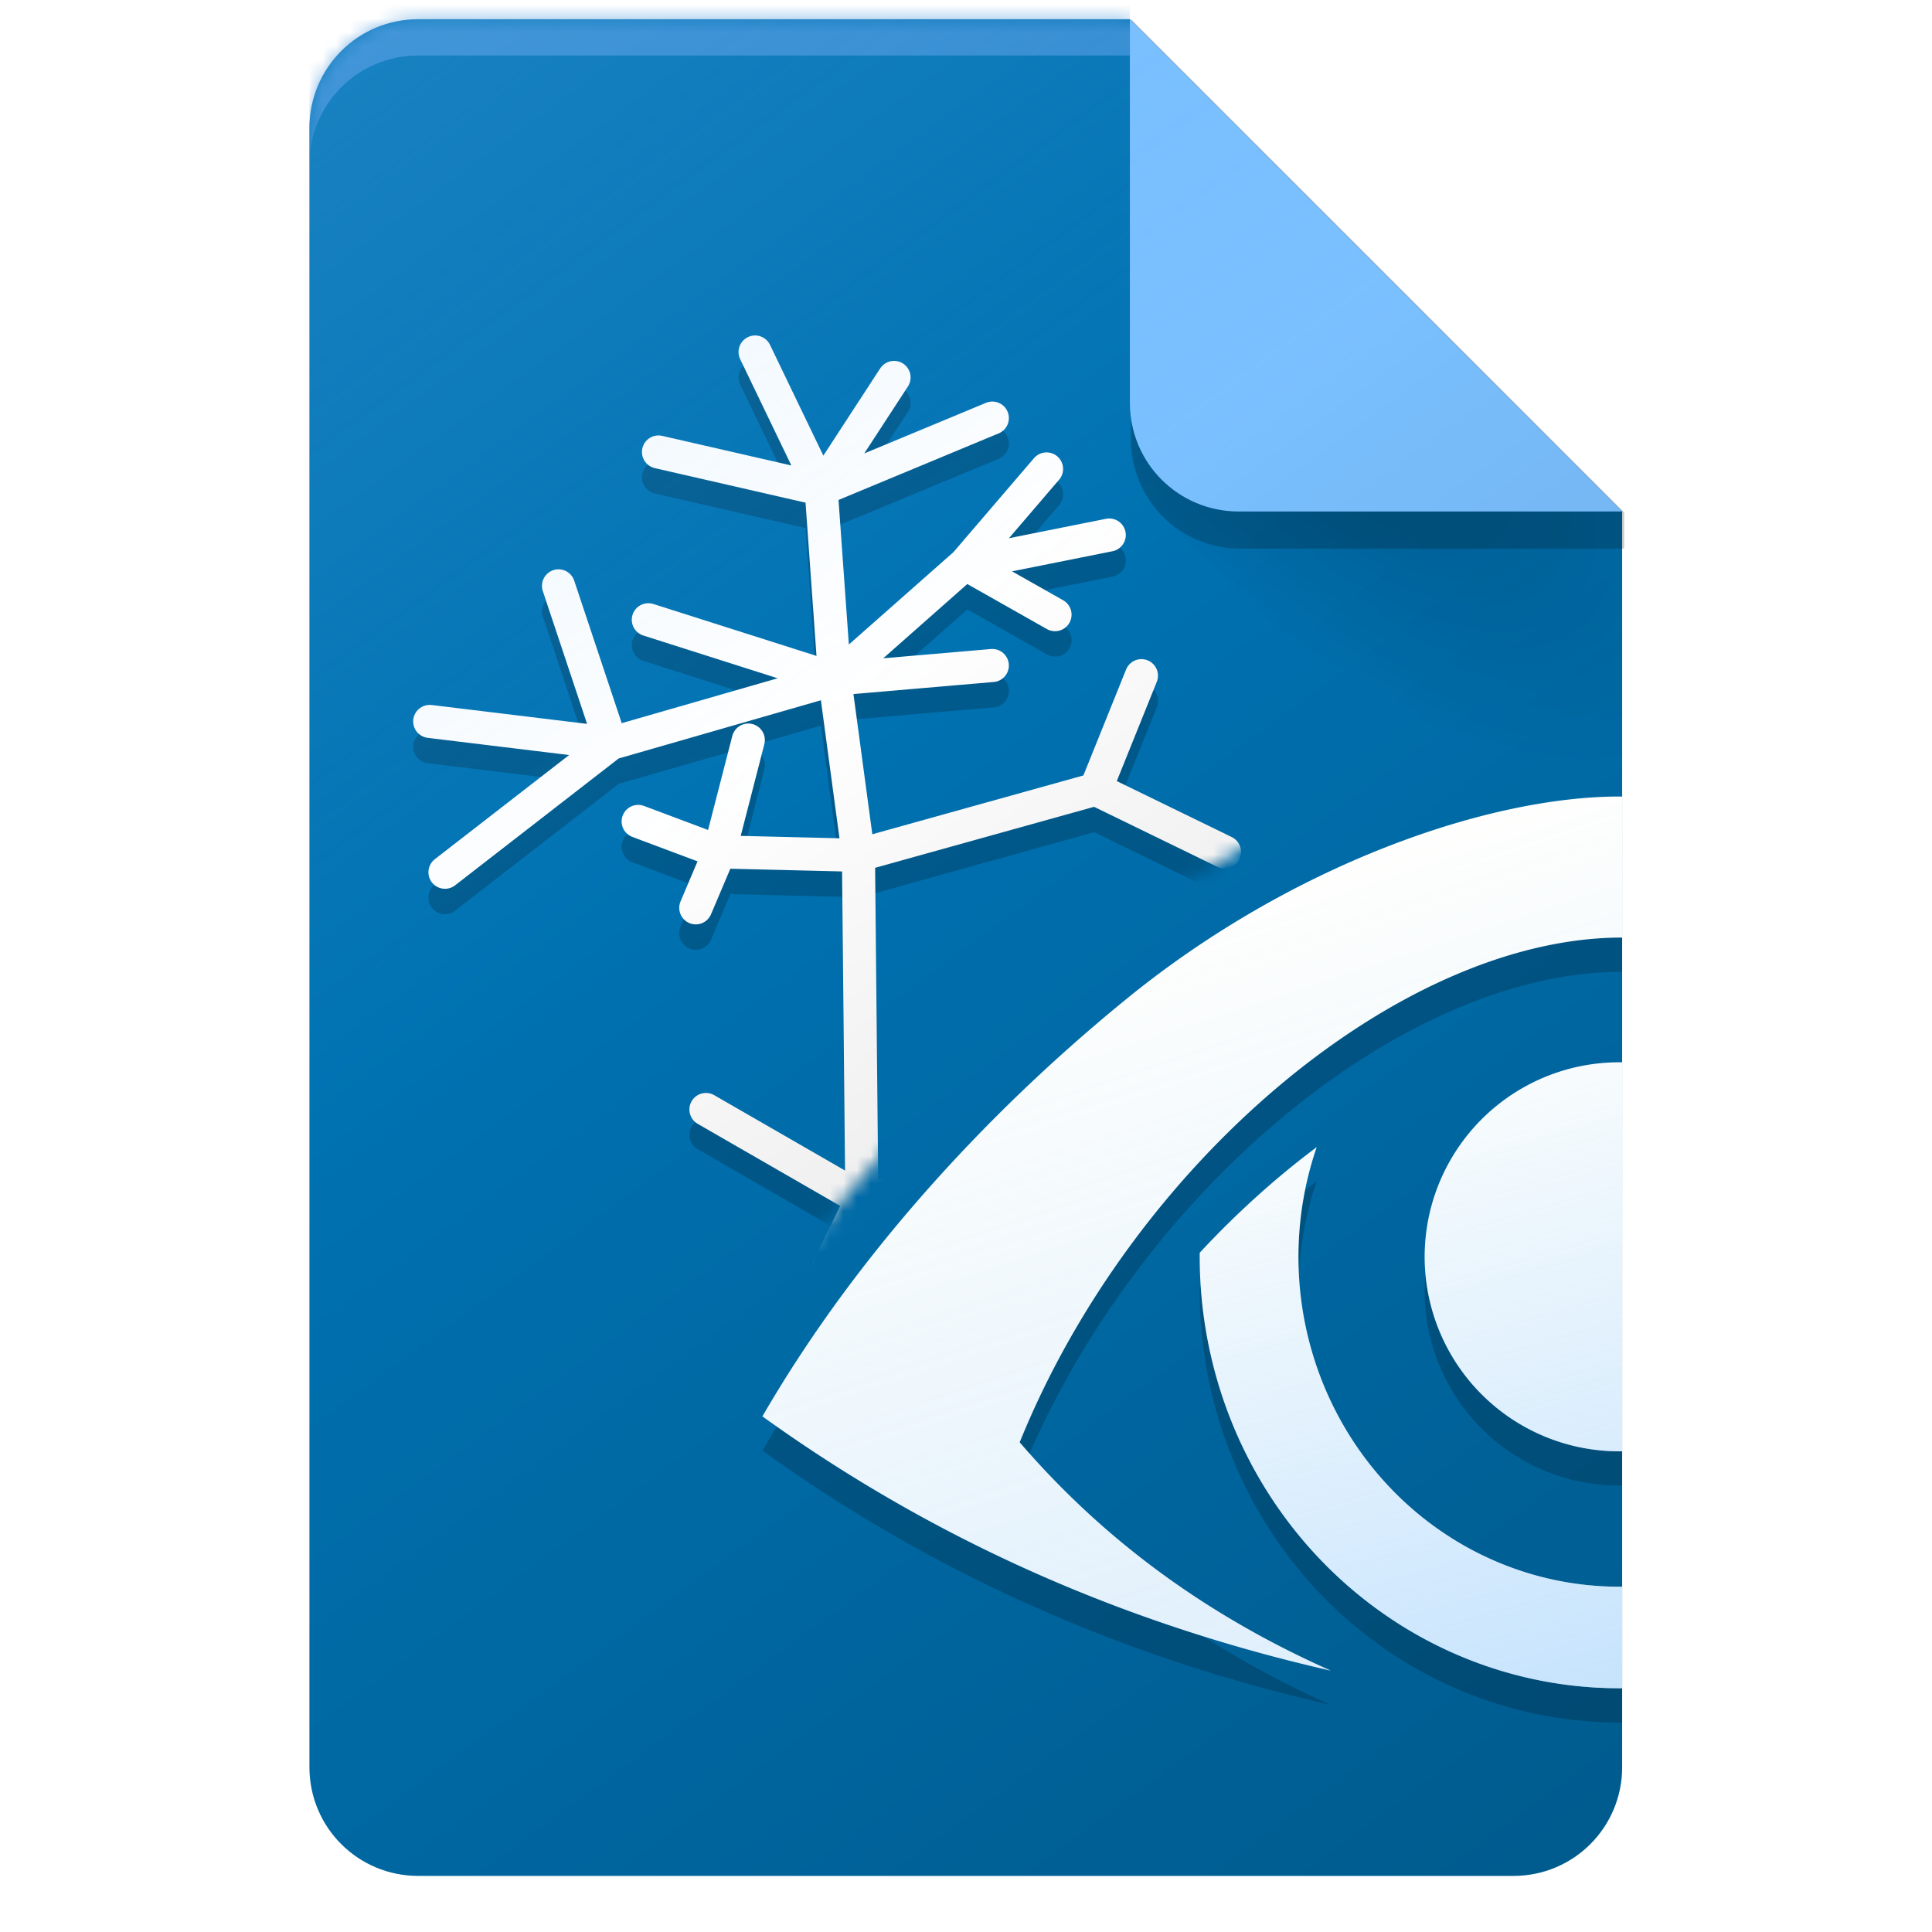 <?xml version="1.0" encoding="UTF-8" standalone="no"?>
<svg
   xmlns:dc="http://purl.org/dc/elements/1.1/"
   xmlns:cc="http://creativecommons.org/ns#"
   xmlns:rdf="http://www.w3.org/1999/02/22-rdf-syntax-ns#"
   xmlns:svg="http://www.w3.org/2000/svg"
   xmlns="http://www.w3.org/2000/svg"
   xmlns:xlink="http://www.w3.org/1999/xlink"
   xmlns:sodipodi="http://sodipodi.sourceforge.net/DTD/sodipodi-0.dtd"
   xmlns:inkscape="http://www.inkscape.org/namespaces/inkscape"
   width="512"
   height="512"
   viewBox="0 0 135.467 135.467"
   version="1.1"
   id="svg8"
   inkscape:version="1.0 (4035a4fb49, 2020-05-01)"
   sodipodi:docname="ProgramNoShadow.svg"
   inkscape:export-filename="O:\Projects\TreeViewer\Icons\Program\ProgramNoShadow-1024.png"
   inkscape:export-xdpi="192"
   inkscape:export-ydpi="192">
  <defs
     id="defs2">
    <linearGradient
       inkscape:collect="always"
       id="linearGradient1082">
      <stop
         style="stop-color:#78bdfb;stop-opacity:0.5"
         offset="0"
         id="stop1078" />
      <stop
         style="stop-color:#7ac0ff;stop-opacity:0"
         offset="1"
         id="stop1080" />
    </linearGradient>
    <linearGradient
       inkscape:collect="always"
       id="linearGradient1072">
      <stop
         style="stop-color:#77bbf9;stop-opacity:0.3"
         offset="0"
         id="stop1068" />
      <stop
         style="stop-color:#79befc;stop-opacity:0"
         offset="1"
         id="stop1070" />
    </linearGradient>
    <linearGradient
       inkscape:collect="always"
       id="linearGradient897">
      <stop
         style="stop-color:#000000;stop-opacity:0.2"
         offset="0"
         id="stop893" />
      <stop
         style="stop-color:#000000;stop-opacity:0"
         offset="1"
         id="stop895" />
    </linearGradient>
    <linearGradient
       id="linearGradient884"
       inkscape:collect="always">
      <stop
         id="stop880"
         offset="0"
         style="stop-color:#79bffe;stop-opacity:0.2" />
      <stop
         id="stop882"
         offset="1"
         style="stop-color:#77bcf9;stop-opacity:0" />
    </linearGradient>
    <linearGradient
       inkscape:collect="always"
       id="linearGradient872">
      <stop
         style="stop-color:#000000;stop-opacity:0.2"
         offset="0"
         id="stop868" />
      <stop
         style="stop-color:#000000;stop-opacity:0"
         offset="1"
         id="stop870" />
    </linearGradient>
    <linearGradient
       inkscape:collect="always"
       xlink:href="#linearGradient884"
       id="linearGradient878"
       gradientUnits="userSpaceOnUse"
       x1="2.835"
       y1="1.965"
       x2="39.461"
       y2="52.047" />
    <radialGradient
       inkscape:collect="always"
       xlink:href="#linearGradient897"
       id="radialGradient901"
       cx="69.935"
       cy="30.409"
       fx="69.935"
       fy="30.409"
       r="17.959"
       gradientTransform="matrix(1.621,1.621,-0.697,0.697,-25.482,-113.249)"
       gradientUnits="userSpaceOnUse" />
    <linearGradient
       inkscape:collect="always"
       xlink:href="#linearGradient1082"
       id="linearGradient1084"
       x1="104.803"
       y1="130.932"
       x2="87.129"
       y2="69.599"
       gradientUnits="userSpaceOnUse" />
    <mask
       maskUnits="userSpaceOnUse"
       id="mask1132">
      <path
         style="fill:#ffffff;fill-opacity:1;stroke:none;stroke-width:0.1;stroke-linecap:round;stroke-miterlimit:4;stroke-dasharray:none;stroke-opacity:1"
         d="m 73.27,119.622 v 2.646 2.646 c -16.183,-3.677 -32.483,-5.496 -45.583,-14.928 -1.306,-0.911 -0.251,-6.101 -0.251,-6.101 0,0 0.866,-1.853 1.904,-3.915 C 36.979,86.786 47.593,75.736 57.59,67.617 70.337,57.263 85.49,52.062 95.561,52.062 c 0.072,0 0.146,0.003 0.218,0.004 V 35.917 L 59.862,0 H 7.938 C 3.54,0 0,3.54 0,7.938 v 119.592 c 0,4.397 3.54,7.938 7.938,7.938 h 79.904 c 4.397,0 7.938,-3.54 7.938,-7.938 v -1.255 c -0.073,5.3e-4 -0.145,0.001 -0.218,0.001 -7.922,2.3e-4 -15.181,-2.922 -20.813,-7.777"
         id="path1134"
         sodipodi:nodetypes="ccccccsscccssssssccc" />
    </mask>
    <mask
       maskUnits="userSpaceOnUse"
       id="mask1136">
      <path
         sodipodi:nodetypes="ccccccsscccssssssccc"
         id="path1138"
         d="m 73.27,119.622 v 2.646 2.646 c -16.183,-3.677 -32.483,-5.496 -45.583,-14.928 -1.306,-0.911 -0.251,-6.101 -0.251,-6.101 0,0 0.866,-1.853 1.904,-3.915 C 36.979,86.786 47.593,75.736 57.59,67.617 70.337,57.263 85.49,52.062 95.561,52.062 c 0.072,0 0.146,0.003 0.218,0.004 V 35.917 L 59.862,0 H 7.938 C 3.54,0 0,3.54 0,7.938 v 119.592 c 0,4.397 3.54,7.938 7.938,7.938 h 79.904 c 4.397,0 7.938,-3.54 7.938,-7.938 v -1.255 c -0.073,5.3e-4 -0.145,0.001 -0.218,0.001 -7.922,2.3e-4 -15.181,-2.922 -20.813,-7.777"
         style="fill:#ffffff;fill-opacity:1;stroke:none;stroke-width:0.1;stroke-linecap:round;stroke-miterlimit:4;stroke-dasharray:none;stroke-opacity:1" />
    </mask>
    <mask
       id="mask1888"
       maskUnits="userSpaceOnUse">
      <path
         sodipodi:nodetypes="csssssscc"
         d="m 95.792,32.679 v 97.048 c 0,4.658 -3.75,8.409 -8.409,8.409 H 2.738 c -4.658,0 -8.409,-3.75 -8.409,-8.409 V 3.039 c 0,-4.658 3.75,-8.409 8.409,-8.409 H 57.744 Z"
         style="fill:#ffffff;fill-opacity:1;stroke:none;stroke-width:1.022;stroke-linecap:round;stroke-opacity:1"
         id="path1890" />
    </mask>
    <mask
       maskUnits="userSpaceOnUse"
       id="mask1132-3">
      <path
         style="fill:#ffffff;fill-opacity:1;stroke:none;stroke-width:0.1;stroke-linecap:round;stroke-miterlimit:4;stroke-dasharray:none;stroke-opacity:1"
         d="m 73.27,119.622 v 2.646 2.646 c -16.183,-3.677 -32.483,-5.496 -45.583,-14.928 -1.306,-0.911 -0.251,-6.101 -0.251,-6.101 0,0 0.866,-1.853 1.904,-3.915 C 36.979,86.786 47.593,75.736 57.59,67.617 70.337,57.263 85.49,52.062 95.561,52.062 c 0.072,0 0.146,0.003 0.218,0.004 V 35.917 L 59.862,0 H 7.938 C 3.54,0 0,3.54 0,7.938 v 119.592 c 0,4.397 3.54,7.938 7.938,7.938 h 79.904 c 4.397,0 7.938,-3.54 7.938,-7.938 v -1.255 c -0.073,5.3e-4 -0.145,0.001 -0.218,0.001 -7.922,2.3e-4 -15.181,-2.922 -20.813,-7.777"
         id="path1134-9"
         sodipodi:nodetypes="ccccccsscccssssssccc" />
    </mask>
    <filter
       height="1.022"
       y="-0.011"
       width="1.026"
       x="-0.013"
       id="filter1247"
       style="color-interpolation-filters:sRGB"
       inkscape:collect="always">
      <feGaussianBlur
         id="feGaussianBlur1249"
         stdDeviation="0.381"
         inkscape:collect="always" />
    </filter>
    <mask
       maskUnits="userSpaceOnUse"
       id="mask1136-2">
      <path
         sodipodi:nodetypes="ccccccsscccssssssccc"
         id="path1138-7"
         d="m 73.27,119.622 v 2.646 2.646 c -16.183,-3.677 -32.483,-5.496 -45.583,-14.928 -1.306,-0.911 -0.251,-6.101 -0.251,-6.101 0,0 0.866,-1.853 1.904,-3.915 C 36.979,86.786 47.593,75.736 57.59,67.617 70.337,57.263 85.49,52.062 95.561,52.062 c 0.072,0 0.146,0.003 0.218,0.004 V 35.917 L 59.862,0 H 7.938 C 3.54,0 0,3.54 0,7.938 v 119.592 c 0,4.397 3.54,7.938 7.938,7.938 h 79.904 c 4.397,0 7.938,-3.54 7.938,-7.938 v -1.255 c -0.073,5.3e-4 -0.145,0.001 -0.218,0.001 -7.922,2.3e-4 -15.181,-2.922 -20.813,-7.777"
         style="fill:#ffffff;fill-opacity:1;stroke:none;stroke-width:0.1;stroke-linecap:round;stroke-miterlimit:4;stroke-dasharray:none;stroke-opacity:1" />
    </mask>
    <radialGradient
       inkscape:collect="always"
       xlink:href="#linearGradient897"
       id="radialGradient907-8"
       gradientUnits="userSpaceOnUse"
       gradientTransform="matrix(1.621,1.621,-0.697,0.697,-25.482,-113.249)"
       cx="72.267"
       cy="27.698"
       fx="72.267"
       fy="27.698"
       r="17.959" />
    <clipPath
       id="clipPath1273"
       clipPathUnits="userSpaceOnUse">
      <path
         id="path1275"
         style="fill:#ffffff;fill-opacity:1;stroke:none;stroke-width:0.964;stroke-linecap:round;stroke-opacity:1"
         d="m 362,135.75 v 346.25 c 0,16.62 -13.38,30 -30,30 H 30 C 13.38,512 -5.9127449e-7,498.62 -5.9127449e-7,482 V 30 C -5.9127449e-7,13.38 13.38,1.7730124e-5 30,1.7730124e-5 h 196.25 z"
         sodipodi:nodetypes="csssssscc" />
    </clipPath>
    <filter
       height="1.093"
       y="-0.046"
       width="1.1"
       x="-0.05"
       id="filter1263"
       style="color-interpolation-filters:sRGB"
       inkscape:collect="always">
      <feGaussianBlur
         id="feGaussianBlur1265"
         stdDeviation="2.815"
         inkscape:collect="always" />
    </filter>
    <mask
       id="mask1303"
       maskUnits="userSpaceOnUse">
      <path
         id="path1305"
         style="fill:#ffffff;fill-opacity:1;stroke:none;stroke-width:0.964;stroke-linecap:round;stroke-opacity:1"
         d="m 95.779,35.917 v 91.612 c 0,4.397 -3.54,7.938 -7.938,7.938 H 7.937 c -4.397,0 -7.937,-3.54 -7.937,-7.938 V 7.938 C -1.5644137e-7,3.54 3.54,4.6910952e-6 7.937,4.6910952e-6 H 59.862 Z"
         sodipodi:nodetypes="csssssscc" />
    </mask>
    <filter
       height="1.225"
       y="-0.113"
       width="1.061"
       x="-0.031"
       id="filter1297"
       style="color-interpolation-filters:sRGB"
       inkscape:collect="always">
      <feGaussianBlur
         id="feGaussianBlur1299"
         stdDeviation="0.761"
         inkscape:collect="always" />
    </filter>
    <filter
       height="1.079"
       y="-0.039"
       width="1.041"
       x="-0.021"
       id="filter1285"
       style="color-interpolation-filters:sRGB"
       inkscape:collect="always">
      <feGaussianBlur
         id="feGaussianBlur1287"
         stdDeviation="1.133"
         inkscape:collect="always" />
    </filter>
    <linearGradient
       inkscape:collect="always"
       xlink:href="#linearGradient872"
       id="linearGradient976"
       gradientUnits="userSpaceOnUse"
       x1="92.604"
       y1="133.879"
       x2="33.224"
       y2="52.803" />
    <linearGradient
       inkscape:collect="always"
       xlink:href="#linearGradient1072"
       id="linearGradient978"
       gradientUnits="userSpaceOnUse"
       x1="104.949"
       y1="128.232"
       x2="81.111"
       y2="55.173" />
    <clipPath
       clipPathUnits="userSpaceOnUse"
       id="clipPath982">
      <path
         id="path984"
         style="fill:#ffffff;fill-opacity:1;stroke:none;stroke-width:1.022;stroke-linecap:round;stroke-opacity:1"
         d="m 95.792,32.679 v 97.048 c 0,4.658 -3.75,8.409 -8.409,8.409 H 2.738 c -4.658,0 -8.409,-3.75 -8.409,-8.409 V 3.039 c 0,-4.658 3.75,-8.409 8.409,-8.409 h 55.006 z"
         sodipodi:nodetypes="csssssscc" />
    </clipPath>
  </defs>
  <sodipodi:namedview
     id="base"
     pagecolor="#ffffff"
     bordercolor="#666666"
     borderopacity="1.0"
     inkscape:pageopacity="0.0"
     inkscape:pageshadow="2"
     inkscape:zoom="0.98994949"
     inkscape:cx="200.2061"
     inkscape:cy="179.58395"
     inkscape:document-units="mm"
     inkscape:current-layer="layer1"
     inkscape:document-rotation="0"
     showgrid="false"
     units="px"
     inkscape:snap-page="true"
     inkscape:snap-smooth-nodes="true"
     inkscape:object-paths="true"
     inkscape:window-width="2560"
     inkscape:window-height="1377"
     inkscape:window-x="-8"
     inkscape:window-y="-8"
     inkscape:window-maximized="1"
     inkscape:snap-others="true"
     inkscape:snap-global="true"
     inkscape:snap-object-midpoints="true" />
  <g
     transform="translate(-32.883,-12.334)"
     inkscape:label="Livello 1"
     inkscape:groupmode="layer"
     id="layer1">
    <g
       id="g1165-9"
       transform="matrix(0.961,0,0,0.961,54.58,13.683)">
      <path
         sodipodi:nodetypes="csssssscc"
         d="m 95.779,35.917 v 91.612 c 0,4.397 -3.54,7.938 -7.938,7.938 H 7.938 C 3.54,135.467 0,131.927 0,127.529 V 7.938 C 0,3.54 3.54,4.6173732e-6 7.938,4.6173732e-6 h 51.924 z"
         style="fill:#0072b2;fill-opacity:1;stroke:none;stroke-width:0.964;stroke-linecap:round;stroke-opacity:1"
         id="rect837-3" />
      <path
         mask="url(#mask1132-3)"
         id="path962-4"
         style="fill:none;stroke:#000000;stroke-width:2.414;stroke-linecap:round;stroke-linejoin:round;stroke-miterlimit:4;stroke-dasharray:none;stroke-opacity:0.2;filter:url(#filter1247)"
         d="m 71.587,74.723 -4.698,8.531 12.364,-2.596 m -50.322,0.742 11.375,6.553 -9.891,20.277 m -6.429,-47.849 5.935,2.226 -1.731,4.08 m 3.833,-12.241 -2.102,8.16 10.139,0.247 m 26.707,-0.247 -9.397,-4.575 m -17.31,4.822 17.31,-4.822 3.338,-8.284 m -10.88,-0.742 -11.499,0.989 m 20.03,-10.51 -10.51,2.102 6.553,3.709 m -0.618,-10.633 -5.935,6.924 -9.52,8.408 M 24.727,45.667 38.327,49.995 M 18.174,43.194 22.006,54.693 8.777,53.086 M 38.327,49.995 22.006,54.693 9.89,64.09 M 25.468,33.427 37.338,36.147 m 5.317,-8.16 -5.317,8.16 12.488,-5.193 m -17.31,-4.822 4.822,10.015 0.989,13.848 1.731,12.859 0.247,25.099 26.583,-4.698 11.004,8.037"
         sodipodi:nodetypes="ccccccccccccccccccccccccccccccccccccccccccccc" />
      <path
         mask="url(#mask1136-2)"
         sodipodi:nodetypes="ccccccccccccccccccccccccccccccccccccccccccccc"
         d="m 71.586,72.871 -4.698,8.531 12.364,-2.596 m -50.322,0.742 11.375,6.553 -9.891,20.277 m -6.429,-47.849 5.935,2.226 -1.731,4.08 m 3.833,-12.241 -2.102,8.16 10.139,0.247 M 66.764,60.754 57.367,56.179 m -17.31,4.822 17.31,-4.822 3.338,-8.284 M 49.825,47.154 38.327,48.143 M 58.357,37.633 47.847,39.735 54.4,43.444 M 53.782,32.811 47.847,39.735 38.327,48.143 M 24.726,43.815 38.327,48.143 M 18.173,41.342 22.006,52.841 8.776,51.234 M 38.327,48.143 22.006,52.841 9.889,62.238 m 15.579,-30.663 11.87,2.72 m 5.317,-8.16 -5.317,8.16 12.488,-5.193 m -17.31,-4.822 4.822,10.015 0.989,13.848 1.731,12.859 0.247,25.099 26.583,-4.698 11.004,8.037"
         style="fill:none;stroke:#ffffff;stroke-width:2.414;stroke-linecap:round;stroke-linejoin:round;stroke-miterlimit:4;stroke-dasharray:none;stroke-opacity:1"
         id="path957-1" />
      <path
         sodipodi:nodetypes="ccccccsc"
         d="m 62.181,36.243 33.598,33.598 -2e-6,-31.278 V 35.917 L 59.862,0 v 27.98 2.646 c 0,2.199 0.885,4.183 2.319,5.618"
         style="fill:url(#radialGradient907-8);fill-opacity:1;stroke:none;stroke-width:0.265px;stroke-linecap:butt;stroke-linejoin:miter;stroke-opacity:1"
         id="path890-5" />
      <path
         clip-path="url(#clipPath1273)"
         transform="scale(0.265)"
         d="m 226.25,0 v 105.75 10 c 0,16.62 13.378,30 29.998,30 H 362 v -10 z"
         style="fill:#000000;fill-opacity:0.2;stroke:none;stroke-width:3.645;stroke-linecap:round;stroke-opacity:1;filter:url(#filter1263)"
         id="path852-4" />
      <path
         id="path840-4"
         style="fill:#7ac0ff;fill-opacity:1;stroke:none;stroke-width:0.964;stroke-linecap:round;stroke-opacity:1"
         d="M 95.779,35.917 H 67.799 c -4.397,0 -7.937,-3.54 -7.937,-7.938 V 4.6173732e-6 Z"
         sodipodi:nodetypes="csscc" />
      <path
         mask="url(#mask1303)"
         sodipodi:nodetypes="csccscc"
         d="m 0,2.294 c 0,-4.397 3.54,-7.937 7.938,-7.937 H 59.862 V 2.646 H 7.938 C 3.54,2.646 0,6.186 0,10.583 Z"
         style="mix-blend-mode:normal;fill:#4b98dc;fill-opacity:0.68;stroke:none;stroke-width:0.964;stroke-linecap:round;stroke-opacity:1;filter:url(#filter1297)"
         id="path845-8" />
      <path
         id="path866-2"
         style="fill:url(#linearGradient976);fill-opacity:1;stroke:none;stroke-width:0.964;stroke-linecap:round;stroke-opacity:1"
         d="m 95.779,35.917 v 91.612 c 0,4.397 -3.54,7.938 -7.938,7.938 H 7.938 C 3.54,135.467 0,131.927 0,127.529 V 7.938 C 0,3.54 3.54,4.6173732e-6 7.938,4.6173732e-6 h 51.924 z"
         sodipodi:nodetypes="csssssscc" />
      <path
         sodipodi:nodetypes="csssssscc"
         d="m 95.779,35.917 v 91.612 c 0,4.397 -3.54,7.938 -7.938,7.938 H 7.937 c -4.397,0 -7.937,-3.54 -7.937,-7.938 V 7.938 C -1.6666667e-7,3.54 3.54,4.6173732e-6 7.937,4.6173732e-6 H 59.862 Z"
         style="fill:url(#linearGradient878);fill-opacity:1;stroke:none;stroke-width:0.964;stroke-linecap:round;stroke-opacity:1"
         id="path876-2" />
      <g
         transform="matrix(0.944,0,0,0.944,5.353,5.069)"
         id="g1144-1"
         clip-path="url(#clipPath982)">
        <path
           d="m 95.561,57.353 c -10.071,0 -25.224,5.201 -37.971,15.555 -9.996,8.12 -20.611,19.169 -28.249,32.353 13.1,9.432 27.747,15.975 43.93,19.653 -9.084,-4.038 -17.222,-9.708 -24.046,-17.649 8.757,-21.631 29.419,-39.012 46.555,-39.012 17.136,0 37.361,17.38 46.119,39.012 -6.824,7.94 -14.962,13.611 -24.046,17.649 16.183,-3.677 30.83,-10.221 43.93,-19.653 C 154.143,92.077 143.528,81.028 133.532,72.908 120.785,62.554 105.632,57.353 95.561,57.353 Z m 0,20.542 A 15.034,15.034 0 0 0 80.527,92.93 15.034,15.034 0 0 0 95.561,107.964 15.034,15.034 0 0 0 110.595,92.93 15.034,15.034 0 0 0 95.561,77.895 Z m 23.286,6.294 c 4.9e-4,3.71e-4 10e-4,6.67e-4 0.002,10e-4 a 24.79,25.497 0 0 0 -5.2e-4,-10e-4 z m 0.002,10e-4 a 24.79,25.497 0 0 1 1.502,8.74 24.79,25.497 0 0 1 -24.789,25.497 24.79,25.497 0 0 1 -24.791,-25.497 24.79,25.497 0 0 1 1.41,-8.477 c -3.157,2.36 -6.201,5.106 -9.039,8.161 a 32.42,33.345 0 0 0 -0.002,0.316 32.42,33.345 0 0 0 32.421,33.345 32.42,33.345 0 0 0 32.42,-33.345 32.42,33.345 0 0 0 -0.004,-0.465 c -2.865,-3.108 -5.937,-5.896 -9.128,-8.275 z"
           style="fill:#000000;fill-opacity:0.2;stroke:none;stroke-width:3.06;stroke-linecap:round;stroke-linejoin:round;stroke-miterlimit:4;stroke-dasharray:none;stroke-opacity:0.2;filter:url(#filter1285)"
           id="path1058-1" />
        <path
           id="circle1015-5"
           style="fill:#fffffd;fill-opacity:1;stroke:none;stroke-width:3.06;stroke-linecap:round;stroke-linejoin:round;stroke-miterlimit:4;stroke-dasharray:none;stroke-opacity:0.2"
           d="m 95.561,54.708 c -10.071,0 -25.224,5.201 -37.971,15.555 -9.996,8.12 -20.611,19.169 -28.249,32.353 13.1,9.432 27.747,15.975 43.93,19.653 -9.084,-4.038 -17.222,-9.708 -24.046,-17.649 8.757,-21.631 29.419,-39.012 46.555,-39.012 17.136,0 37.361,17.38 46.119,39.012 -6.824,7.94 -14.962,13.611 -24.046,17.649 16.183,-3.677 30.83,-10.221 43.93,-19.653 C 154.143,89.432 143.528,78.382 133.532,70.262 120.785,59.908 105.632,54.708 95.561,54.708 Z m 0,20.542 A 15.034,15.034 0 0 0 80.527,90.284 15.034,15.034 0 0 0 95.561,105.318 15.034,15.034 0 0 0 110.595,90.284 15.034,15.034 0 0 0 95.561,75.249 Z m 23.286,6.294 c 4.9e-4,3.71e-4 10e-4,6.67e-4 0.002,0.001 a 24.79,25.497 0 0 0 -5.2e-4,-0.001 z m 0.002,0.001 a 24.79,25.497 0 0 1 1.502,8.74 24.79,25.497 0 0 1 -24.789,25.497 24.79,25.497 0 0 1 -24.791,-25.497 24.79,25.497 0 0 1 1.41,-8.477 c -3.157,2.36 -6.201,5.106 -9.039,8.161 a 32.42,33.345 0 0 0 -0.002,0.316 32.42,33.345 0 0 0 32.421,33.345 32.42,33.345 0 0 0 32.42,-33.345 32.42,33.345 0 0 0 -0.004,-0.465 c -2.865,-3.108 -5.937,-5.896 -9.128,-8.275 z" />
        <path
           d="m 95.561,54.708 c -10.071,0 -25.224,5.201 -37.971,15.555 -9.996,8.12 -20.611,19.169 -28.249,32.353 13.1,9.432 27.747,15.975 43.93,19.653 -9.084,-4.038 -17.222,-9.708 -24.046,-17.649 8.757,-21.631 29.419,-39.012 46.555,-39.012 17.136,0 37.361,17.38 46.119,39.012 -6.824,7.94 -14.962,13.611 -24.046,17.649 16.183,-3.677 30.83,-10.221 43.93,-19.653 C 154.143,89.432 143.528,78.382 133.532,70.262 120.785,59.908 105.632,54.708 95.561,54.708 Z"
           style="fill:url(#linearGradient978);fill-opacity:1;stroke:none;stroke-width:3.06;stroke-linecap:round;stroke-linejoin:round;stroke-miterlimit:4;stroke-dasharray:none;stroke-opacity:0.2"
           id="path1066-4"
           sodipodi:nodetypes="sscccscccss" />
        <path
           d="m 95.561,75.249 c -8.303,-8.9e-5 -15.034,6.731 -15.034,15.034 -9e-5,8.303 6.731,15.034 15.034,15.034 8.303,-1.9e-4 15.034,-6.731 15.034,-15.034 9e-5,-8.303 -6.731,-15.034 -15.034,-15.034 z m 23.286,6.294 c 4.9e-4,3.71e-4 10e-4,6.67e-4 0.002,0.001 l -5.2e-4,-0.001 z m 0.002,0.001 c 0.993,2.8 1.502,5.758 1.502,8.74 -1.3e-4,14.081 -11.098,25.497 -24.789,25.497 -13.691,3e-4 -24.791,-11.415 -24.791,-25.497 2.2e-5,-2.887 0.477,-5.754 1.41,-8.477 -3.157,2.36 -6.201,5.106 -9.039,8.161 -0.001,0.105 -0.002,0.211 -0.002,0.316 -1.99e-4,18.416 14.515,33.346 32.421,33.345 17.905,-1.8e-4 32.42,-14.929 32.42,-33.345 -2.8e-4,-0.155 -0.002,-0.31 -0.004,-0.465 -2.865,-3.108 -5.937,-5.896 -9.128,-8.275 z"
           style="fill:url(#linearGradient1084);fill-opacity:1;stroke:none;stroke-width:3.06;stroke-linecap:round;stroke-linejoin:round;stroke-miterlimit:4;stroke-dasharray:none;stroke-opacity:0.2"
           id="path1076-1"
           sodipodi:nodetypes="ccccccccccccccccccccc" />
      </g>
    </g>
  </g>
</svg>
